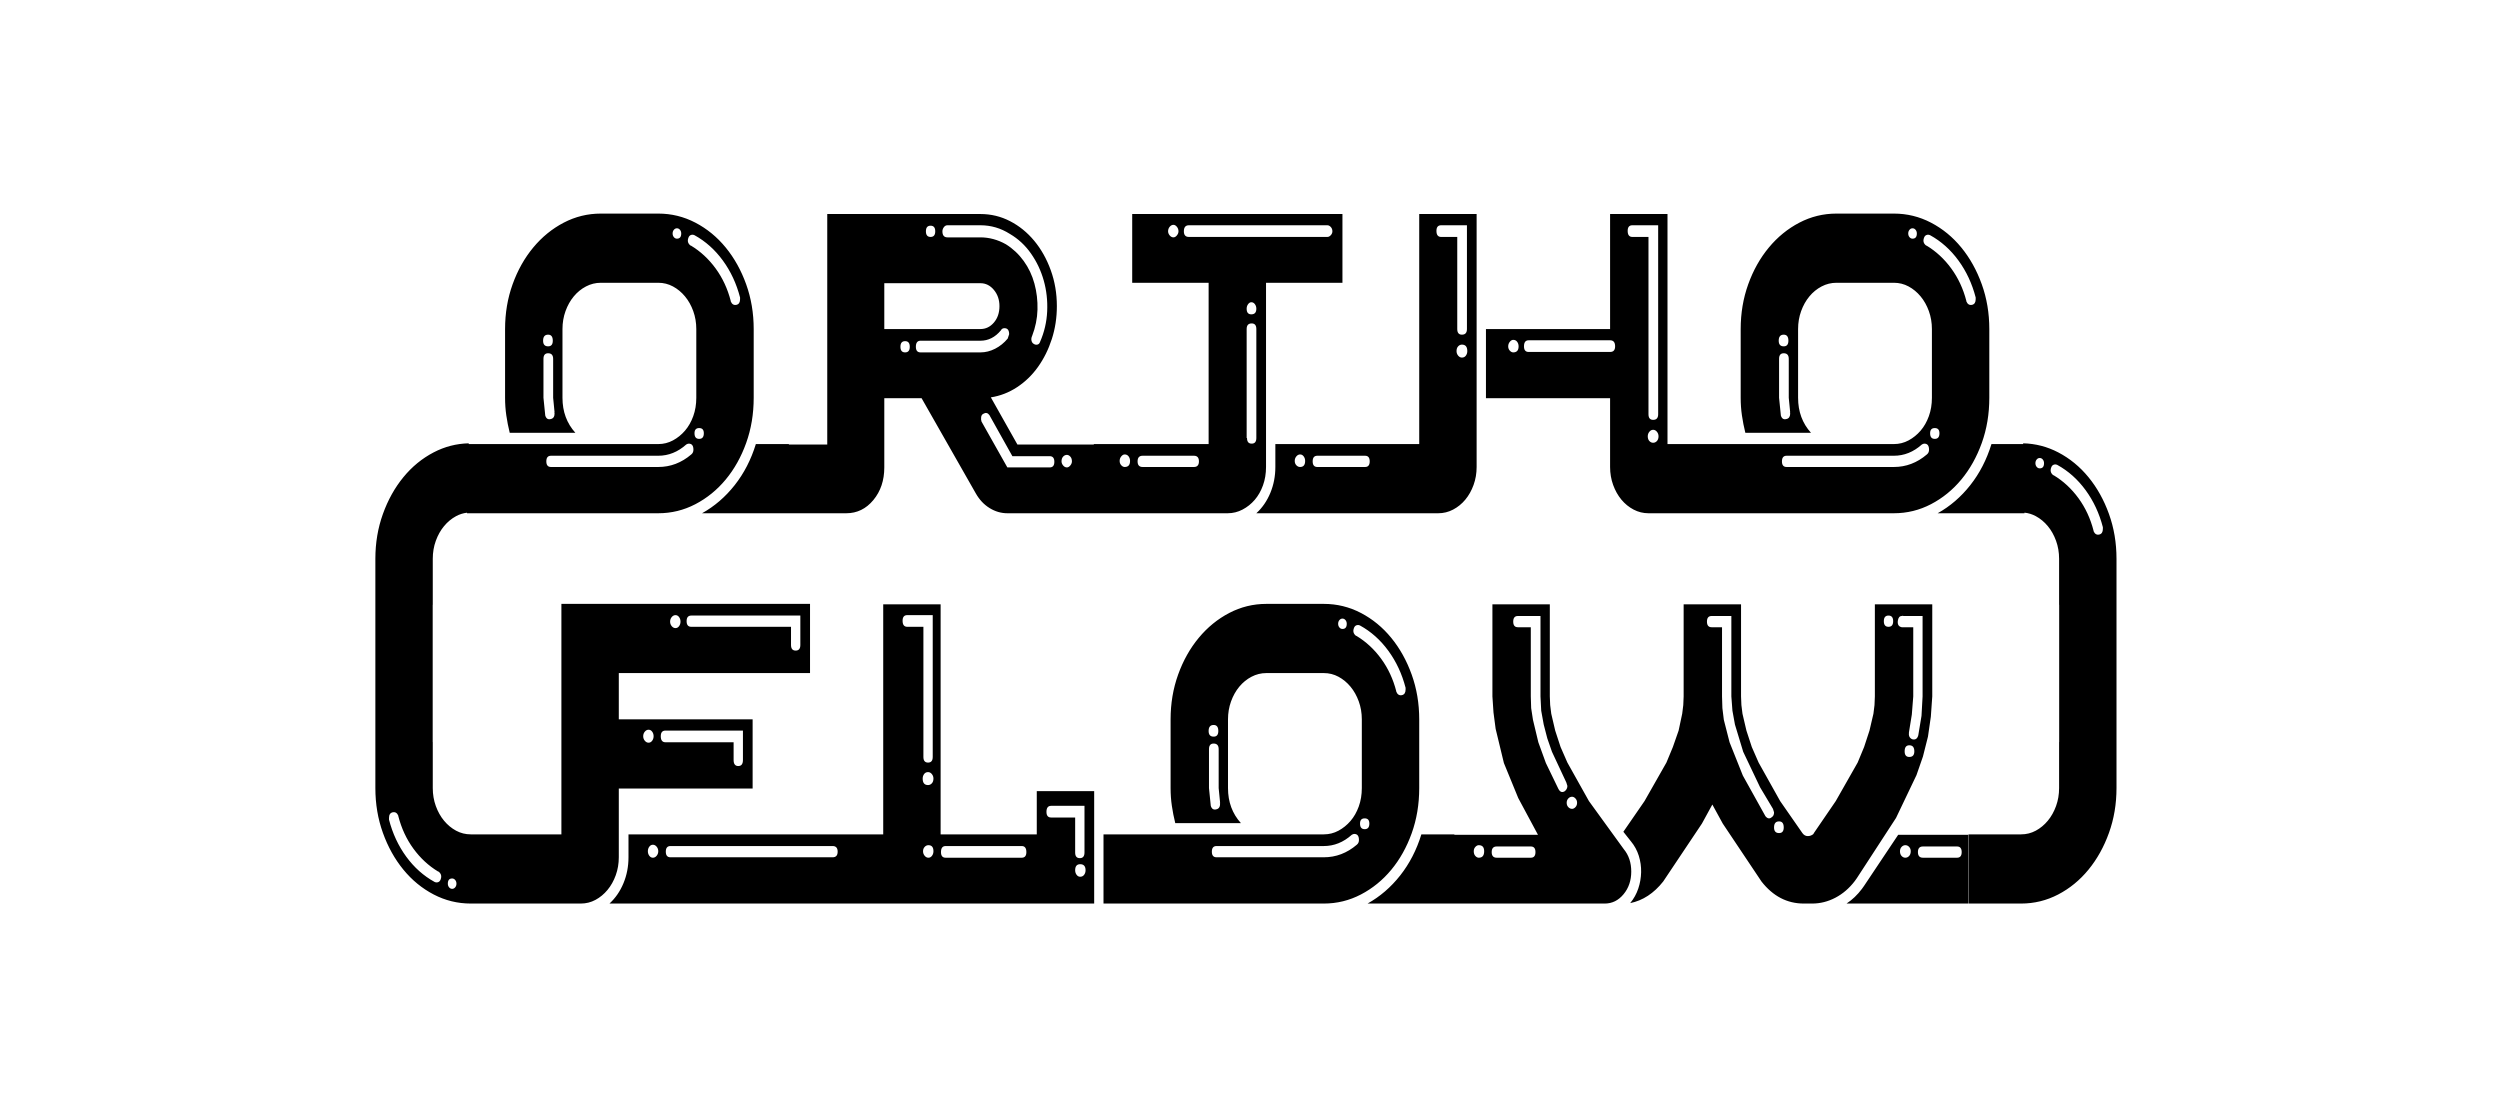 <?xml version="1.0" encoding="UTF-8" standalone="no"?>
<!DOCTYPE svg PUBLIC "-//W3C//DTD SVG 1.1//EN" "http://www.w3.org/Graphics/SVG/1.1/DTD/svg11.dtd">
<svg width="100%" height="100%" viewBox="0 0 749 331" version="1.1" xmlns="http://www.w3.org/2000/svg" xmlns:xlink="http://www.w3.org/1999/xlink" xml:space="preserve" xmlns:serif="http://www.serif.com/" style="fill-rule:evenodd;clip-rule:evenodd;stroke-linejoin:round;stroke-miterlimit:2;">
    <g id="Artboard1" transform="matrix(1,0,0,1,-263.93,-63.465)">
        <rect x="263.93" y="63.465" width="748.477" height="330.464" style="fill:none;"/>
        <g transform="matrix(0.784,0,0,0.784,135.452,51.766)">
            <path d="M396.781,360.209C399.066,358.116 400.849,355.527 402.128,352.442C403.408,349.358 404.048,346.053 404.048,342.527L404.048,333.769L501.39,333.769L501.39,245.858L523.327,245.858L523.327,333.769L560.07,333.769L560.07,317.245L582.006,317.245L582.006,360.209L396.781,360.209ZM719.657,333.935L751.602,333.935L744.061,319.889L738.577,306.504L735.424,293.449L734.601,287.17L734.19,281.055L734.19,245.858L756.126,245.858L756.126,281.055L756.263,284.36L756.675,287.665L758.183,294.11L760.239,300.389L762.844,306.338L771.071,321.045L784.369,339.388C786.289,341.701 787.249,344.565 787.249,347.981C787.249,351.396 786.266,354.287 784.301,356.656C782.336,359.025 779.936,360.209 777.103,360.209L686.478,360.209C691.231,357.565 695.39,353.985 698.955,349.468C702.519,344.951 705.216,339.718 707.044,333.769L719.657,333.769L719.657,333.935ZM889.253,333.935L915.988,333.935L915.988,360.209L869.51,360.209C871.704,358.777 873.669,356.904 875.405,354.59L876.228,353.434L889.253,333.935ZM669.752,333.769C671.763,333.769 673.636,333.301 675.373,332.365C677.11,331.428 678.641,330.189 679.966,328.647C681.291,327.104 682.342,325.259 683.119,323.111C683.896,320.963 684.285,318.622 684.285,316.088L684.285,289.814C684.285,287.39 683.896,285.104 683.119,282.956C682.342,280.808 681.291,278.935 679.966,277.337C678.641,275.74 677.11,274.473 675.373,273.537C673.636,272.6 671.763,272.132 669.752,272.132L647.816,272.132C645.805,272.132 643.908,272.6 642.126,273.537C640.343,274.473 638.79,275.74 637.464,277.337C636.139,278.935 635.088,280.808 634.311,282.956C633.534,285.104 633.146,287.39 633.146,289.814L633.146,316.088C633.146,321.376 634.791,325.837 638.081,329.473L612.992,329.473C612.443,327.27 612.009,325.066 611.689,322.863C611.369,320.66 611.209,318.401 611.209,316.088L611.209,289.814C611.209,283.755 612.169,278.054 614.088,272.711C616.008,267.368 618.636,262.686 621.972,258.665C625.308,254.644 629.192,251.476 633.625,249.163C638.058,246.849 642.788,245.693 647.816,245.693L669.752,245.693C674.779,245.693 679.509,246.849 683.942,249.163C688.375,251.476 692.237,254.644 695.527,258.665C698.818,262.686 701.423,267.368 703.342,272.711C705.261,278.054 706.221,283.755 706.221,289.814L706.221,316.088C706.221,322.257 705.261,328.013 703.342,333.356C701.423,338.699 698.818,343.354 695.527,347.32C692.237,351.285 688.375,354.425 683.942,356.739C679.509,359.052 674.779,360.209 669.752,360.209L585.571,360.209L585.571,333.769L669.752,333.769ZM872.663,351.616C870.561,354.37 868.093,356.491 865.26,357.978C862.426,359.465 859.456,360.209 856.348,360.209L853.195,360.209C846.797,360.209 841.404,357.4 837.017,351.781L822.21,329.638L818.234,322.367L814.258,329.638L799.451,351.781C795.886,356.298 791.682,359.052 786.837,360.044C788.208,358.391 789.237,356.546 789.922,354.508C790.608,352.47 790.973,350.377 791.019,348.228C791.065,346.08 790.768,343.987 790.128,341.949C789.488,339.911 788.483,338.066 787.111,336.413L786.974,336.248L784.232,332.778L792.321,321.045L800.685,306.338L803.152,300.389L805.346,294.11L806.717,287.665L807.128,284.36L807.266,281.055L807.266,245.858L829.202,245.858L829.202,281.055L829.339,284.36L829.75,287.665L831.258,294.11L833.315,300.389L835.92,306.338L844.146,321.045L852.646,333.274C853.195,334.045 853.88,334.43 854.703,334.43C855.526,334.43 856.257,334.155 856.897,333.604C856.897,333.494 856.942,333.384 857.034,333.274L865.397,321.045L873.76,306.338L876.228,300.389L878.285,294.11L879.793,287.665L880.204,284.36L880.341,281.055L880.341,245.858L902.277,245.858L902.277,281.055L901.729,288.822L900.632,296.423L898.713,304.025L896.245,311.13L888.43,327.49L873.486,350.459L872.663,351.616ZM342.986,184.62L415.427,184.62C417.438,184.62 419.312,184.151 421.048,183.215C422.785,182.279 424.316,181.039 425.641,179.497C426.967,177.955 428.018,176.109 428.795,173.961C429.571,171.813 429.96,169.472 429.96,166.938L429.96,140.664C429.96,138.24 429.571,135.954 428.795,133.806C428.018,131.658 426.967,129.785 425.641,128.188C424.316,126.59 422.785,125.323 421.048,124.387C419.312,123.451 417.438,122.982 415.427,122.982L393.491,122.982C391.48,122.982 389.583,123.451 387.801,124.387C386.019,125.323 384.465,126.59 383.139,128.188C381.814,129.785 380.763,131.658 379.986,133.806C379.209,135.954 378.821,138.24 378.821,140.664L378.821,166.938C378.821,172.226 380.466,176.688 383.756,180.323L358.667,180.323C358.118,178.12 357.684,175.917 357.364,173.713C357.044,171.51 356.884,169.252 356.884,166.938L356.884,140.664C356.884,134.605 357.844,128.904 359.764,123.561C361.683,118.218 364.311,113.536 367.647,109.515C370.983,105.494 374.868,102.327 379.301,100.013C383.734,97.7 388.464,96.543 393.491,96.543L415.427,96.543C420.454,96.543 425.184,97.7 429.617,100.013C434.05,102.327 437.912,105.494 441.202,109.515C444.493,113.536 447.098,118.218 449.017,123.561C450.937,128.904 451.896,134.605 451.896,140.664L451.896,166.938C451.896,173.107 450.937,178.863 449.017,184.206C447.098,189.549 444.493,194.204 441.202,198.17C437.912,202.136 434.05,205.275 429.617,207.589C425.184,209.902 420.454,211.059 415.427,211.059L342.352,211.059L342.352,210.844C340.878,211.016 339.483,211.456 338.167,212.166C336.43,213.103 334.899,214.37 333.574,215.967C332.248,217.564 331.197,219.437 330.42,221.585C329.643,223.734 329.255,226.019 329.255,228.443L329.255,246.042L329.225,246.042L329.225,298.489L329.255,298.489L329.255,316.088C329.255,318.511 329.643,320.797 330.42,322.946C331.197,325.094 332.248,326.967 333.574,328.564C334.899,330.161 336.43,331.428 338.167,332.365C339.903,333.301 341.777,333.769 343.788,333.769L378.409,333.769L378.409,245.693L473.421,245.693L473.421,272.132L400.346,272.132L400.346,289.814L451.485,289.814L451.485,316.253L400.346,316.253L400.346,342.527C400.346,344.951 399.957,347.237 399.18,349.385C398.404,351.533 397.352,353.406 396.027,355.004C394.702,356.601 393.171,357.868 391.434,358.804C389.698,359.741 387.824,360.209 385.813,360.209L343.788,360.209C338.761,360.209 334.031,359.052 329.598,356.739C325.165,354.425 321.303,351.258 318.013,347.237C314.722,343.216 312.117,338.534 310.198,333.191C308.278,327.848 307.319,322.147 307.319,316.088L307.319,228.443C307.319,222.384 308.278,216.683 310.198,211.34C312.117,205.997 314.722,201.315 318.013,197.294C321.303,193.273 325.165,190.106 329.598,187.792C333.794,185.602 338.257,184.449 342.986,184.332L342.986,184.62ZM937.014,184.62L937.014,184.332C941.743,184.449 946.206,185.602 950.402,187.792C954.835,190.106 958.697,193.273 961.987,197.294C965.278,201.315 967.883,205.997 969.802,211.34C971.722,216.683 972.681,222.384 972.681,228.443L972.681,316.088C972.681,322.147 971.722,327.848 969.802,333.191C967.883,338.534 965.278,343.216 961.987,347.237C958.697,351.258 954.835,354.425 950.402,356.739C945.969,359.052 941.239,360.209 936.212,360.209L916.123,360.209L916.123,333.769L936.212,333.769C938.223,333.769 940.097,333.301 941.833,332.365C943.57,331.428 945.101,330.161 946.426,328.564C947.752,326.967 948.803,325.094 949.58,322.946C950.357,320.797 950.745,318.511 950.745,316.088L950.745,298.489L950.775,298.489L950.775,246.042L950.745,246.042L950.745,228.443C950.745,226.019 950.357,223.734 949.58,221.585C948.803,219.437 947.752,217.564 946.426,215.967C945.101,214.37 943.57,213.103 941.833,212.166C940.477,211.435 939.037,210.989 937.513,210.829L937.513,211.059L904.334,211.059C909.087,208.415 913.246,204.835 916.81,200.318C920.375,195.801 923.071,190.568 924.899,184.62L937.014,184.62ZM336.658,350.625C335.562,350.625 335.013,351.285 335.013,352.607C335.013,353.158 335.173,353.626 335.493,354.012C335.813,354.398 336.201,354.59 336.658,354.59C337.115,354.59 337.504,354.398 337.824,354.012C338.144,353.626 338.304,353.158 338.304,352.607C338.304,352.057 338.144,351.588 337.824,351.203C337.504,350.817 337.115,350.625 336.658,350.625ZM943.342,350.625C944.438,350.625 944.987,351.285 944.987,352.607C944.987,353.158 944.827,353.626 944.507,354.012C944.187,354.398 943.799,354.59 943.342,354.59C942.885,354.59 942.496,354.398 942.176,354.012C941.856,353.626 941.696,353.158 941.696,352.607C941.696,352.057 941.856,351.588 942.176,351.203C942.496,350.817 942.885,350.625 943.342,350.625ZM331.311,347.981C327.655,345.777 324.502,342.858 321.851,339.222C319.201,335.587 317.281,331.456 316.093,326.829L316.093,326.664C315.636,325.562 314.905,325.121 313.899,325.342C312.985,325.562 312.528,326.278 312.528,327.49L312.528,328.151C313.899,333.439 316.093,338.148 319.109,342.28C322.126,346.411 325.736,349.633 329.94,351.946C330.397,352.167 330.854,352.194 331.311,352.029C331.768,351.864 332.088,351.506 332.271,350.955C332.728,349.743 332.454,348.752 331.449,347.981L331.311,347.981ZM948.689,347.981C952.345,345.777 955.498,342.858 958.149,339.222C960.799,335.587 962.719,331.456 963.907,326.829L963.907,326.664C964.364,325.562 965.095,325.121 966.101,325.342C967.015,325.562 967.472,326.278 967.472,327.49L967.472,328.151C966.101,333.439 963.907,338.148 960.891,342.28C957.874,346.411 954.264,349.633 950.06,351.946C949.603,352.167 949.146,352.194 948.689,352.029C948.232,351.864 947.912,351.506 947.729,350.955C947.272,349.743 947.546,348.752 948.551,347.981L948.689,347.981ZM576.659,349.964C577.299,349.964 577.802,349.716 578.168,349.22C578.533,348.724 578.716,348.146 578.716,347.485C578.716,345.943 578.03,345.171 576.659,345.171C575.38,345.171 574.74,345.943 574.74,347.485C574.74,348.146 574.923,348.724 575.288,349.22C575.654,349.716 576.111,349.964 576.659,349.964ZM565.554,322.863C564.366,322.863 563.772,323.634 563.772,325.176C563.772,326.609 564.366,327.325 565.554,327.325L574.74,327.325L574.74,340.71C574.74,342.142 575.334,342.858 576.522,342.858C577.711,342.858 578.305,342.142 578.305,340.71L578.305,322.863L565.554,322.863ZM735.835,338.396C734.556,338.396 733.916,339.112 733.916,340.544C733.916,341.977 734.556,342.693 735.835,342.693L748.86,342.693C750.048,342.693 750.642,341.977 750.642,340.544C750.642,339.112 750.048,338.396 748.86,338.396L735.835,338.396ZM728.98,342.693C730.351,342.693 731.037,341.866 731.037,340.214C731.037,338.672 730.351,337.9 728.98,337.9C728.523,337.9 728.089,338.121 727.678,338.561C727.266,339.002 727.061,339.553 727.061,340.214C727.061,340.985 727.266,341.591 727.678,342.032C728.089,342.472 728.523,342.693 728.98,342.693ZM891.995,337.9C891.446,337.9 890.967,338.121 890.555,338.561C890.144,339.002 889.938,339.553 889.938,340.214C889.938,340.985 890.144,341.591 890.555,342.032C890.967,342.472 891.446,342.693 891.995,342.693C892.543,342.693 893.023,342.472 893.434,342.032C893.846,341.591 894.051,340.985 894.051,340.214C894.051,339.553 893.846,339.002 893.434,338.561C893.023,338.121 892.543,337.9 891.995,337.9ZM898.713,338.396C897.433,338.396 896.793,339.112 896.793,340.544C896.793,341.977 897.433,342.693 898.713,342.693L911.738,342.693C912.926,342.693 913.52,341.977 913.52,340.544C913.52,339.112 912.926,338.396 911.738,338.396L898.713,338.396ZM523.464,340.544C523.464,341.977 524.058,342.693 525.246,342.693L554.312,342.693C555.5,342.693 556.094,341.977 556.094,340.544C556.094,339.002 555.5,338.231 554.312,338.231L525.246,338.231C524.058,338.231 523.464,339.002 523.464,340.544ZM518.665,342.693C519.214,342.693 519.671,342.445 520.036,341.949C520.402,341.453 520.585,340.875 520.585,340.214C520.585,338.672 519.945,337.9 518.665,337.9C518.117,337.9 517.637,338.121 517.226,338.561C516.814,339.002 516.609,339.553 516.609,340.214C516.609,340.875 516.814,341.453 517.226,341.949C517.637,342.445 518.117,342.693 518.665,342.693ZM413.371,342.693C413.919,342.693 414.399,342.445 414.81,341.949C415.221,341.453 415.427,340.875 415.427,340.214C415.427,339.553 415.221,338.975 414.81,338.479C414.399,337.983 413.919,337.735 413.371,337.735C412.822,337.735 412.365,337.983 412,338.479C411.634,338.975 411.451,339.553 411.451,340.214C411.451,340.875 411.634,341.453 412,341.949C412.365,342.445 412.822,342.693 413.371,342.693ZM626.976,340.379C626.976,341.811 627.57,342.527 628.758,342.527L669.752,342.527C674.413,342.527 678.618,340.93 682.365,337.735C682.914,337.295 683.188,336.689 683.188,335.918C683.188,334.375 682.594,333.604 681.406,333.604C681.131,333.604 680.811,333.714 680.446,333.935C677.247,336.799 673.682,338.231 669.752,338.231L628.758,338.231C627.57,338.231 626.976,338.947 626.976,340.379ZM420.089,338.231C418.9,338.231 418.306,338.947 418.306,340.379C418.306,341.811 418.9,342.527 420.089,342.527L482.059,342.527C483.338,342.527 483.978,341.811 483.978,340.379C483.978,338.947 483.338,338.231 482.059,338.231L420.089,338.231ZM843.735,333.274C844.923,333.274 845.517,332.557 845.517,331.125C845.517,329.583 844.923,328.812 843.735,328.812C842.455,328.812 841.815,329.583 841.815,331.125C841.815,332.557 842.455,333.274 843.735,333.274ZM685.382,327.655C684.193,327.655 683.599,328.316 683.599,329.638C683.599,331.07 684.193,331.786 685.382,331.786C686.57,331.786 687.164,331.07 687.164,329.638C687.164,328.316 686.57,327.655 685.382,327.655ZM840.993,327.159C841.541,326.829 841.815,326.223 841.815,325.342L841.404,324.02L836.468,315.757L830.025,302.207L826.871,291.797L825.911,286.509L825.5,281.055L825.5,250.32L817.96,250.32C816.771,250.32 816.177,251.036 816.177,252.468C816.177,253.9 816.771,254.616 817.96,254.616L821.935,254.616L821.935,281.055L822.073,285.517L822.621,289.979L824.815,298.572L829.887,311.296L838.525,326.829C839.347,327.82 840.17,327.931 840.993,327.159ZM628.758,324.185C629.672,323.965 630.129,323.249 630.129,322.037L629.992,321.706L630.129,321.706L629.581,316.088L629.581,301.216C629.581,299.783 628.941,299.067 627.661,299.067C626.473,299.067 625.879,299.783 625.879,301.216L625.879,316.088L626.565,322.863C626.93,324.075 627.661,324.515 628.758,324.185ZM764.627,319.393C764.078,319.393 763.598,319.613 763.187,320.054C762.776,320.494 762.57,321.045 762.57,321.706C762.57,322.367 762.776,322.918 763.187,323.359C763.598,323.799 764.078,324.02 764.627,324.02C765.084,324.02 765.518,323.799 765.929,323.359C766.34,322.918 766.546,322.367 766.546,321.706C766.546,321.045 766.34,320.494 765.929,320.054C765.518,319.613 765.084,319.393 764.627,319.393ZM751.739,298.572L754.618,306.504L759.417,316.418C760.057,317.63 760.879,317.906 761.885,317.245C762.524,316.694 762.844,316.033 762.844,315.262L762.433,313.94L756.949,302.207L755.167,297.084L753.796,291.797L752.836,286.509L752.562,281.055L752.562,250.32L743.924,250.32C742.736,250.32 742.142,251.036 742.142,252.468C742.142,253.9 742.736,254.616 743.924,254.616L748.86,254.616L748.86,281.055L748.997,285.517L749.683,289.979L751.739,298.572ZM518.528,309.974C517.888,309.974 517.386,310.222 517.02,310.717C516.654,311.213 516.471,311.791 516.471,312.452C516.471,314.105 517.157,314.931 518.528,314.931C519.076,314.931 519.556,314.711 519.968,314.27C520.379,313.829 520.585,313.224 520.585,312.452C520.585,311.791 520.379,311.213 519.968,310.717C519.556,310.222 519.076,309.974 518.528,309.974ZM418.169,294.11C416.981,294.11 416.387,294.826 416.387,296.258C416.387,297.801 416.981,298.572 418.169,298.572L444.219,298.572L444.219,305.347C444.219,306.889 444.813,307.66 446.001,307.66C447.189,307.66 447.783,306.889 447.783,305.347L447.783,294.11L418.169,294.11ZM508.794,252.137C508.794,253.68 509.388,254.451 510.576,254.451L516.746,254.451L516.746,304.19C516.746,305.622 517.34,306.338 518.528,306.338C519.716,306.338 520.31,305.622 520.31,304.19L520.31,249.989L510.576,249.989C509.388,249.989 508.794,250.705 508.794,252.137ZM893.503,304.19C894.783,304.19 895.422,303.474 895.422,302.042C895.422,300.5 894.783,299.728 893.503,299.728C892.315,299.728 891.721,300.5 891.721,302.042C891.721,303.474 892.315,304.19 893.503,304.19ZM411.725,293.78C411.177,293.78 410.697,294.027 410.286,294.523C409.874,295.019 409.669,295.597 409.669,296.258C409.669,296.919 409.874,297.498 410.286,297.993C410.697,298.489 411.177,298.737 411.725,298.737C412.274,298.737 412.731,298.489 413.096,297.993C413.462,297.498 413.645,296.919 413.645,296.258C413.645,295.597 413.462,295.019 413.096,294.523C412.731,294.027 412.274,293.78 411.725,293.78ZM889.116,252.137C888.933,253.569 889.436,254.396 890.624,254.616L895.011,254.616L895.011,281.055L894.463,287.996L893.366,294.771C893.183,296.093 893.594,296.974 894.6,297.415C895.788,297.745 896.565,297.25 896.93,295.928L898.164,288.492L898.576,281.055L898.576,250.32L891.309,250.32C891.035,250.209 890.807,250.209 890.624,250.32C889.801,250.32 889.298,250.925 889.116,252.137ZM627.661,291.962C626.382,291.962 625.742,292.733 625.742,294.275C625.742,295.707 626.382,296.423 627.661,296.423C628.85,296.423 629.444,295.707 629.444,294.275C629.444,292.733 628.85,291.962 627.661,291.962ZM682.228,257.921C685.884,260.124 689.038,263.044 691.688,266.679C694.339,270.314 696.258,274.446 697.447,279.073L697.447,279.238C697.904,280.339 698.635,280.78 699.64,280.56C700.554,280.339 701.011,279.623 701.011,278.412L701.011,277.751C699.64,272.463 697.447,267.753 694.43,263.622C691.414,259.491 687.804,256.268 683.599,253.955C683.142,253.735 682.685,253.707 682.228,253.872C681.771,254.038 681.451,254.396 681.268,254.946C680.811,256.158 681.086,257.15 682.091,257.921L682.228,257.921ZM428.04,250.154C426.852,250.154 426.258,250.87 426.258,252.303C426.258,253.735 426.852,254.451 428.04,254.451L466.155,254.451L466.155,261.391C466.155,262.823 466.749,263.539 467.937,263.539C469.125,263.539 469.72,262.823 469.72,261.391L469.72,250.154L428.04,250.154ZM676.881,255.277C677.978,255.277 678.526,254.616 678.526,253.294C678.526,252.743 678.366,252.275 678.047,251.889C677.727,251.504 677.338,251.311 676.881,251.311C676.424,251.311 676.036,251.504 675.716,251.889C675.396,252.275 675.236,252.743 675.236,253.294C675.236,253.845 675.396,254.313 675.716,254.699C676.036,255.084 676.424,255.277 676.881,255.277ZM422.008,249.989C421.46,249.989 420.98,250.237 420.568,250.733C420.157,251.228 419.951,251.807 419.951,252.468C419.951,253.129 420.157,253.707 420.568,254.203C420.98,254.699 421.46,254.946 422.008,254.946C422.556,254.946 423.013,254.699 423.379,254.203C423.745,253.707 423.927,253.129 423.927,252.468C423.927,251.807 423.745,251.228 423.379,250.733C423.013,250.237 422.556,249.989 422.008,249.989ZM885.551,250.154C884.363,250.154 883.769,250.87 883.769,252.303C883.769,253.735 884.363,254.451 885.551,254.451C886.739,254.451 887.333,253.735 887.333,252.303C887.333,250.87 886.739,250.154 885.551,250.154ZM948.689,196.55C952.345,198.754 955.498,201.673 958.149,205.308C960.799,208.944 962.719,213.075 963.907,217.702L963.907,217.867C964.364,218.969 965.095,219.41 966.101,219.189C967.015,218.969 967.472,218.253 967.472,217.041L967.472,216.38C966.101,211.092 963.907,206.383 960.891,202.251C957.874,198.12 954.264,194.898 950.06,192.584C949.603,192.364 949.146,192.337 948.689,192.502C948.232,192.667 947.912,193.025 947.729,193.576C947.272,194.788 947.546,195.779 948.551,196.55L948.689,196.55ZM331.311,196.55C327.655,198.754 324.502,201.673 321.851,205.308C319.201,208.944 317.281,213.075 316.093,217.702L316.093,217.867C315.636,218.969 314.905,219.41 313.899,219.189C312.985,218.969 312.528,218.253 312.528,217.041L312.528,216.38C313.899,211.092 316.093,206.383 319.109,202.251C322.126,198.12 325.736,194.898 329.94,192.584C330.397,192.364 330.854,192.337 331.311,192.502C331.768,192.667 332.088,193.025 332.271,193.576C332.728,194.788 332.454,195.779 331.449,196.55L331.311,196.55ZM465.332,184.785L480.002,184.785L480.002,96.708L538.545,96.708C542.567,96.708 546.337,97.617 549.856,99.435C553.375,101.252 556.46,103.759 559.11,106.953C561.761,110.148 563.863,113.894 565.417,118.19C566.971,122.487 567.748,127.058 567.748,131.906C567.748,136.312 567.108,140.499 565.828,144.465C564.549,148.43 562.789,151.983 560.55,155.123C558.311,158.263 555.637,160.852 552.529,162.89C549.422,164.928 546.086,166.222 542.521,166.773L552.667,184.785L581.869,184.785L581.869,184.62L625.742,184.62L625.742,122.982L596.539,122.982L596.539,96.708L676.881,96.708L676.881,122.982L647.678,122.982L647.678,193.378C647.678,195.911 647.29,198.252 646.513,200.401C645.736,202.549 644.685,204.394 643.36,205.936C642.034,207.479 640.481,208.718 638.698,209.654C636.916,210.591 635.019,211.059 633.008,211.059L548.828,211.059C546.451,211.059 544.189,210.398 542.041,209.076C539.893,207.754 538.134,205.881 536.763,203.458L516.06,167.103L501.802,167.103L501.802,193.543C501.802,198.5 500.408,202.659 497.62,206.019C494.832,209.379 491.382,211.059 487.269,211.059L432.154,211.059C436.906,208.415 441.065,204.835 444.63,200.318C448.195,195.801 450.891,190.568 452.719,184.62L465.332,184.62L465.332,184.785ZM706.221,184.62L706.221,96.708L728.157,96.708L728.157,193.378C728.157,195.801 727.769,198.087 726.992,200.235C726.215,202.384 725.164,204.256 723.839,205.854C722.513,207.451 720.96,208.718 719.177,209.654C717.395,210.591 715.498,211.059 713.488,211.059L643.977,211.059C646.262,208.966 648.044,206.377 649.324,203.292C650.603,200.208 651.243,196.903 651.243,193.378L651.243,184.62L706.221,184.62ZM887.608,184.62C889.618,184.62 891.492,184.151 893.229,183.215C894.965,182.279 896.496,181.039 897.822,179.497C899.147,177.955 900.198,176.109 900.975,173.961C901.752,171.813 902.14,169.472 902.14,166.938L902.14,140.664C902.14,138.24 901.752,135.954 900.975,133.806C900.198,131.658 899.147,129.785 897.822,128.188C896.496,126.59 894.965,125.323 893.229,124.387C891.492,123.451 889.618,122.982 887.608,122.982L865.671,122.982C863.66,122.982 861.764,123.451 859.981,124.387C858.199,125.323 856.645,126.59 855.32,128.188C853.995,129.785 852.943,131.658 852.167,133.806C851.39,135.954 851.001,138.24 851.001,140.664L851.001,166.938C851.001,172.226 852.646,176.688 855.937,180.323L830.847,180.323C830.299,178.12 829.865,175.917 829.545,173.713C829.225,171.51 829.065,169.252 829.065,166.938L829.065,140.664C829.065,134.605 830.025,128.904 831.944,123.561C833.863,118.218 836.491,113.536 839.827,109.515C843.164,105.494 847.048,102.327 851.481,100.013C855.914,97.7 860.644,96.543 865.671,96.543L887.608,96.543C892.635,96.543 897.365,97.7 901.798,100.013C906.231,102.327 910.092,105.494 913.383,109.515C916.673,113.536 919.278,118.218 921.198,123.561C923.117,128.904 924.077,134.605 924.077,140.664L924.077,166.938C924.077,173.107 923.117,178.863 921.198,184.206C919.278,189.549 916.673,194.204 913.383,198.17C910.092,202.136 906.231,205.275 901.798,207.589C897.365,209.902 892.635,211.059 887.608,211.059L793.83,211.059C791.819,211.059 789.922,210.591 788.14,209.654C786.357,208.718 784.804,207.451 783.478,205.854C782.153,204.256 781.102,202.384 780.325,200.235C779.548,198.087 779.16,195.801 779.16,193.378L779.16,167.103L731.722,167.103L731.722,140.664L779.16,140.664L779.16,96.708L801.096,96.708L801.096,184.62L887.608,184.62ZM943.342,193.906C944.438,193.906 944.987,193.245 944.987,191.923C944.987,191.373 944.827,190.904 944.507,190.519C944.187,190.133 943.799,189.94 943.342,189.94C942.885,189.94 942.496,190.133 942.176,190.519C941.856,190.904 941.696,191.373 941.696,191.923C941.696,192.474 941.856,192.942 942.176,193.328C942.496,193.714 942.885,193.906 943.342,193.906ZM336.658,193.906C335.562,193.906 335.013,193.245 335.013,191.923C335.013,191.373 335.173,190.904 335.493,190.519C335.813,190.133 336.201,189.94 336.658,189.94C337.115,189.94 337.504,190.133 337.824,190.519C338.144,190.904 338.304,191.373 338.304,191.923C338.304,192.474 338.144,192.942 337.824,193.328C337.504,193.714 337.115,193.906 336.658,193.906ZM538.956,176.027L548.828,193.543L565.006,193.543C566.194,193.543 566.788,192.827 566.788,191.395C566.788,189.963 566.194,189.246 565.006,189.246L550.747,189.246L542.247,174.044C542.155,173.934 542.11,173.851 542.11,173.796C542.11,173.741 542.064,173.658 541.973,173.548C541.333,172.667 540.556,172.501 539.642,173.052C539.185,173.273 538.911,173.686 538.819,174.292C538.728,174.898 538.773,175.476 538.956,176.027ZM573.506,191.229C573.506,190.458 573.3,189.852 572.889,189.412C572.478,188.971 572.044,188.751 571.587,188.751C571.038,188.751 570.558,188.971 570.147,189.412C569.736,189.852 569.53,190.458 569.53,191.229C569.53,191.78 569.736,192.304 570.147,192.799C570.558,193.295 571.038,193.543 571.587,193.543C572.044,193.543 572.478,193.295 572.889,192.799C573.3,192.304 573.506,191.78 573.506,191.229ZM844.832,191.229C844.832,192.662 845.426,193.378 846.614,193.378L887.608,193.378C892.269,193.378 896.473,191.78 900.221,188.585C900.769,188.145 901.044,187.539 901.044,186.768C901.044,185.225 900.449,184.454 899.261,184.454C898.987,184.454 898.667,184.564 898.301,184.785C895.102,187.649 891.538,189.081 887.608,189.081L846.614,189.081C845.426,189.081 844.832,189.797 844.832,191.229ZM372.651,191.229C372.651,192.662 373.245,193.378 374.433,193.378L415.427,193.378C420.089,193.378 424.293,191.78 428.04,188.585C428.589,188.145 428.863,187.539 428.863,186.768C428.863,185.225 428.269,184.454 427.081,184.454C426.807,184.454 426.487,184.564 426.121,184.785C422.922,187.649 419.357,189.081 415.427,189.081L374.433,189.081C373.245,189.081 372.651,189.797 372.651,191.229ZM685.519,193.378C686.707,193.378 687.301,192.662 687.301,191.229C687.301,189.797 686.707,189.081 685.519,189.081L667.284,189.081C666.096,189.081 665.502,189.797 665.502,191.229C665.502,192.662 666.096,193.378 667.284,193.378L685.519,193.378ZM620.121,193.378C621.4,193.378 622.04,192.662 622.04,191.229C622.04,189.797 621.4,189.081 620.121,189.081L600.515,189.081C599.236,189.081 598.596,189.797 598.596,191.229C598.596,192.662 599.236,193.378 600.515,193.378L620.121,193.378ZM593.66,193.378C595.031,193.378 595.717,192.607 595.717,191.064C595.717,190.403 595.534,189.825 595.168,189.329C594.803,188.833 594.3,188.585 593.66,188.585C593.203,188.585 592.769,188.833 592.358,189.329C591.946,189.825 591.741,190.403 591.741,191.064C591.741,191.725 591.946,192.276 592.358,192.717C592.769,193.157 593.203,193.378 593.66,193.378ZM660.703,193.378C661.983,193.378 662.623,192.607 662.623,191.064C662.623,190.403 662.44,189.825 662.074,189.329C661.709,188.833 661.252,188.585 660.703,188.585C660.155,188.585 659.675,188.833 659.264,189.329C658.852,189.825 658.647,190.403 658.647,191.064C658.647,191.725 658.852,192.276 659.264,192.717C659.675,193.157 660.155,193.378 660.703,193.378ZM643.977,140.664C643.977,139.232 643.383,138.516 642.194,138.516C640.915,138.516 640.275,139.232 640.275,140.664L640.275,182.306L640.412,182.306C640.412,183.738 641.006,184.454 642.194,184.454C643.383,184.454 643.977,183.738 643.977,182.306L643.977,140.664ZM795.612,184.124C796.16,184.124 796.64,183.903 797.051,183.463C797.463,183.022 797.668,182.416 797.668,181.645C797.668,180.984 797.463,180.406 797.051,179.91C796.64,179.414 796.16,179.166 795.612,179.166C795.063,179.166 794.584,179.414 794.172,179.91C793.761,180.406 793.555,180.984 793.555,181.645C793.555,182.416 793.761,183.022 794.172,183.463C794.584,183.903 795.063,184.124 795.612,184.124ZM903.237,178.505C902.049,178.505 901.455,179.166 901.455,180.488C901.455,181.921 902.049,182.637 903.237,182.637C904.425,182.637 905.02,181.921 905.02,180.488C905.02,179.166 904.425,178.505 903.237,178.505ZM431.057,178.505C429.869,178.505 429.274,179.166 429.274,180.488C429.274,181.921 429.869,182.637 431.057,182.637C432.245,182.637 432.839,181.921 432.839,180.488C432.839,179.166 432.245,178.505 431.057,178.505ZM787.66,101.005C786.472,101.005 785.878,101.721 785.878,103.153C785.878,104.695 786.472,105.466 787.66,105.466L793.83,105.466L793.83,173.218C793.83,174.65 794.424,175.366 795.612,175.366C796.891,175.366 797.531,174.65 797.531,173.218L797.531,101.005L787.66,101.005ZM374.433,175.035C375.347,174.815 375.804,174.099 375.804,172.887L375.667,172.557L375.804,172.557L375.256,166.938L375.256,152.066C375.256,150.634 374.616,149.918 373.337,149.918C372.148,149.918 371.554,150.634 371.554,152.066L371.554,166.938L372.24,173.713C372.605,174.925 373.337,175.366 374.433,175.035ZM846.614,175.035C847.528,174.815 847.985,174.099 847.985,172.887L847.848,172.557L847.985,172.557L847.437,166.938L847.437,152.066C847.437,150.634 846.797,149.918 845.517,149.918C844.329,149.918 843.735,150.634 843.735,152.066L843.735,166.938L844.42,173.713C844.786,174.925 845.517,175.366 846.614,175.035ZM722.536,151.57C723.176,151.57 723.679,151.322 724.044,150.827C724.41,150.331 724.593,149.752 724.593,149.091C724.593,147.439 723.907,146.613 722.536,146.613C721.988,146.613 721.508,146.833 721.097,147.274C720.685,147.714 720.48,148.32 720.48,149.091C720.48,149.752 720.685,150.331 721.097,150.827C721.508,151.322 721.988,151.57 722.536,151.57ZM511.536,147.439C511.536,146.007 510.942,145.291 509.753,145.291C508.565,145.291 507.971,146.007 507.971,147.439C507.971,148.871 508.565,149.587 509.753,149.587C510.942,149.587 511.536,148.871 511.536,147.439ZM742.142,149.587C743.513,149.587 744.198,148.816 744.198,147.274C744.198,146.613 744.016,146.034 743.65,145.539C743.284,145.043 742.782,144.795 742.142,144.795C741.685,144.795 741.251,145.043 740.839,145.539C740.428,146.034 740.222,146.613 740.222,147.274C740.222,147.935 740.428,148.486 740.839,148.926C741.251,149.367 741.685,149.587 742.142,149.587ZM546.36,141.16C544.166,143.804 541.561,145.126 538.545,145.126L515.649,145.126C514.461,145.126 513.867,145.897 513.867,147.439C513.867,148.871 514.461,149.587 515.649,149.587L538.545,149.587C540.464,149.587 542.338,149.119 544.166,148.183C545.994,147.246 547.594,145.952 548.965,144.299L549.513,142.647C549.513,141.104 548.919,140.333 547.731,140.333C547.091,140.333 546.634,140.609 546.36,141.16ZM779.16,149.422C780.439,149.422 781.079,148.706 781.079,147.274C781.079,145.731 780.439,144.96 779.16,144.96L748.037,144.96C746.849,144.96 746.255,145.731 746.255,147.274C746.255,148.706 746.849,149.422 748.037,149.422L779.16,149.422ZM373.337,142.812C372.057,142.812 371.417,143.583 371.417,145.126C371.417,146.558 372.057,147.274 373.337,147.274C374.525,147.274 375.119,146.558 375.119,145.126C375.119,143.583 374.525,142.812 373.337,142.812ZM845.517,142.812C844.237,142.812 843.598,143.583 843.598,145.126C843.598,146.558 844.237,147.274 845.517,147.274C846.705,147.274 847.299,146.558 847.299,145.126C847.299,143.583 846.705,142.812 845.517,142.812ZM561.304,145.621C562.949,141.876 563.863,137.965 564.046,133.889C564.229,129.813 563.795,125.902 562.744,122.156C561.692,118.411 560.07,114.968 557.876,111.828C555.683,108.689 552.986,106.182 549.787,104.309C546.314,102.106 542.567,101.005 538.545,101.005L525.932,101.005C525.383,101.005 524.926,101.252 524.561,101.748C524.195,102.244 524.012,102.767 524.012,103.318C524.012,104.86 524.652,105.631 525.932,105.631L538.545,105.631C540.19,105.631 541.835,105.852 543.481,106.292C545.126,106.733 546.725,107.394 548.279,108.275C550.93,109.928 553.192,112.049 555.066,114.637C556.94,117.226 558.311,120.118 559.179,123.313C560.047,126.508 560.436,129.813 560.344,133.228C560.253,136.643 559.567,140.003 558.288,143.308C558.196,143.528 558.151,143.638 558.151,143.638C557.968,144.189 557.945,144.712 558.082,145.208C558.219,145.704 558.471,146.062 558.836,146.282C559.293,146.613 559.773,146.723 560.276,146.613C560.778,146.503 561.121,146.172 561.304,145.621ZM712.802,103.153C712.802,104.695 713.396,105.466 714.584,105.466L720.754,105.466L720.754,140.664C720.754,142.096 721.348,142.812 722.536,142.812C723.816,142.812 724.456,142.096 724.456,140.664L724.456,101.005L714.584,101.005C713.396,101.005 712.802,101.721 712.802,103.153ZM545.811,131.906C545.811,129.482 545.103,127.417 543.686,125.709C542.27,124.001 540.556,123.148 538.545,123.148L501.802,123.148L501.802,140.664L538.545,140.664C540.556,140.664 542.27,139.838 543.686,138.185C545.103,136.533 545.811,134.44 545.811,131.906ZM642.057,135.045C643.337,135.045 643.977,134.329 643.977,132.897C643.977,132.236 643.794,131.658 643.428,131.162C643.063,130.666 642.606,130.419 642.057,130.419C641.6,130.419 641.189,130.666 640.823,131.162C640.458,131.658 640.275,132.236 640.275,132.897C640.275,134.329 640.869,135.045 642.057,135.045ZM427.903,108.771C431.559,110.974 434.713,113.894 437.363,117.529C440.014,121.165 441.934,125.296 443.122,129.923L443.122,130.088C443.579,131.19 444.31,131.63 445.315,131.41C446.229,131.19 446.686,130.474 446.686,129.262L446.686,128.601C445.315,123.313 443.122,118.603 440.105,114.472C437.089,110.341 433.479,107.119 429.274,104.805C428.817,104.585 428.36,104.557 427.903,104.723C427.446,104.888 427.126,105.246 426.944,105.797C426.487,107.009 426.761,108 427.766,108.771L427.903,108.771ZM900.084,108.771C903.74,110.974 906.893,113.894 909.544,117.529C912.195,121.165 914.114,125.296 915.302,129.923L915.302,130.088C915.759,131.19 916.49,131.63 917.496,131.41C918.41,131.19 918.867,130.474 918.867,129.262L918.867,128.601C917.496,123.313 915.302,118.603 912.286,114.472C909.27,110.341 905.659,107.119 901.455,104.805C900.998,104.585 900.541,104.557 900.084,104.723C899.627,104.888 899.307,105.246 899.124,105.797C898.667,107.009 898.941,108 899.947,108.771L900.084,108.771ZM422.556,106.127C423.653,106.127 424.202,105.466 424.202,104.144C424.202,103.593 424.042,103.125 423.722,102.74C423.402,102.354 423.013,102.161 422.556,102.161C422.099,102.161 421.711,102.354 421.391,102.74C421.071,103.125 420.911,103.593 420.911,104.144C420.911,104.695 421.071,105.163 421.391,105.549C421.711,105.934 422.099,106.127 422.556,106.127ZM894.737,106.127C895.834,106.127 896.382,105.466 896.382,104.144C896.382,103.593 896.222,103.125 895.902,102.74C895.582,102.354 895.194,102.161 894.737,102.161C894.28,102.161 893.891,102.354 893.571,102.74C893.252,103.125 893.092,103.593 893.092,104.144C893.092,104.695 893.252,105.163 893.571,105.549C893.891,105.934 894.28,106.127 894.737,106.127ZM612.306,105.631C612.763,105.631 613.197,105.384 613.608,104.888C614.02,104.392 614.225,103.869 614.225,103.318C614.225,102.657 614.02,102.079 613.608,101.583C613.197,101.087 612.763,100.839 612.306,100.839C611.758,100.839 611.278,101.087 610.866,101.583C610.455,102.079 610.249,102.657 610.249,103.318C610.249,103.869 610.455,104.392 610.866,104.888C611.278,105.384 611.758,105.631 612.306,105.631ZM671.123,105.466C671.58,105.466 672.014,105.246 672.425,104.805C672.837,104.365 673.042,103.869 673.042,103.318C673.042,102.657 672.837,102.106 672.425,101.666C672.014,101.225 671.58,101.005 671.123,101.005L618.201,101.005C616.922,101.005 616.282,101.776 616.282,103.318C616.282,104.75 616.922,105.466 618.201,105.466L671.123,105.466ZM521.27,103.318C521.27,101.886 520.676,101.17 519.488,101.17C518.3,101.17 517.705,101.886 517.705,103.318C517.705,104.75 518.3,105.466 519.488,105.466C520.676,105.466 521.27,104.75 521.27,103.318Z" style="fill-rule:nonzero;"/>
        </g>
    </g>
</svg>
